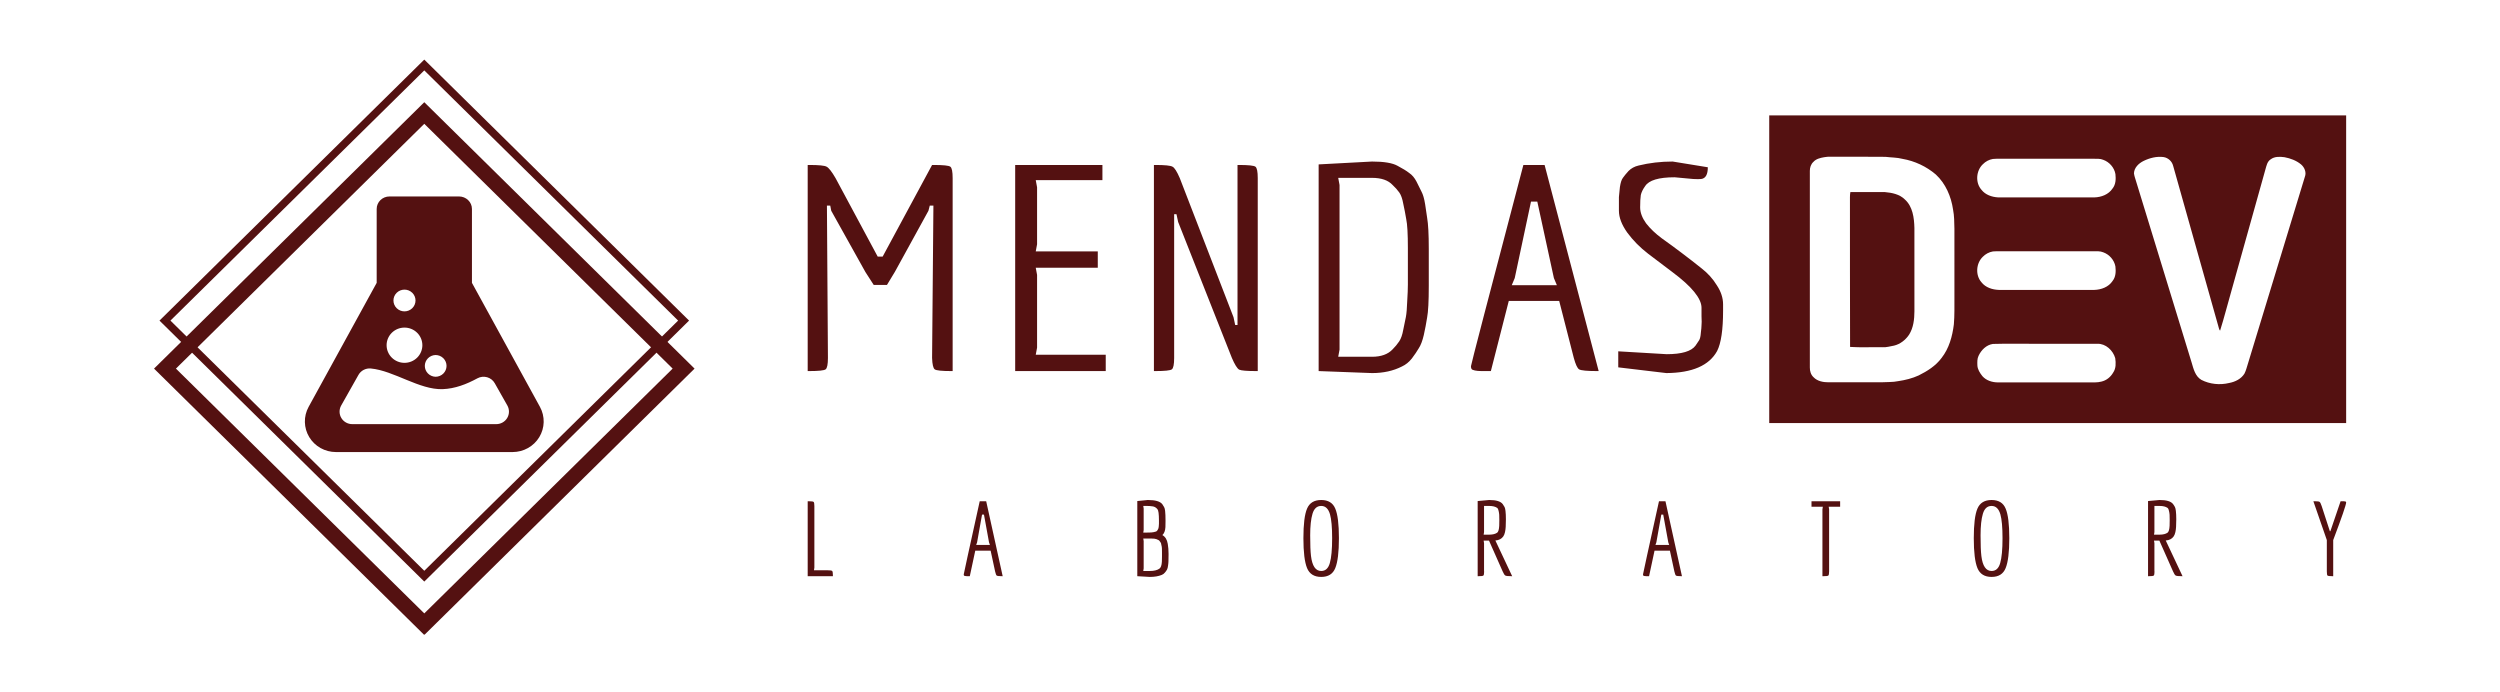 <svg width="650" height="180" viewBox="0 0 650 180" fill="none" xmlns="http://www.w3.org/2000/svg">
<g style="mix-blend-mode:color">
<path d="M216.55 149.811H210V130.325H210.21C210.965 130.325 211.403 130.379 211.526 130.487C211.667 130.595 211.736 130.956 211.736 131.57V147.591L211.631 148.268H215.025C215.78 148.268 216.218 148.322 216.34 148.43C216.481 148.539 216.551 148.899 216.551 149.513V149.811H216.55ZM260.565 149.811C259.776 149.811 259.303 149.756 259.146 149.648C259.005 149.54 258.865 149.18 258.725 148.566L257.567 143.18H253.568L252.148 149.811H251.411C251.201 149.811 251.026 149.793 250.885 149.756C250.744 149.72 250.656 149.675 250.622 149.621C250.586 149.567 250.569 149.476 250.569 149.35C250.569 149.225 251.955 142.882 254.726 130.325H256.41L260.698 149.811H260.566H260.565ZM257.383 141.691L257.146 141.015L255.831 133.789H255.331L254.042 141.015L253.805 141.691H257.383ZM302.931 132.842C302.984 133.292 303.01 133.663 303.01 133.951C303.028 134.24 303.037 134.736 303.037 135.44C303.037 136.143 303.028 136.675 303.01 137.037C302.958 137.993 302.695 138.687 302.221 139.12C302.975 139.553 303.439 140.311 303.615 141.394C303.755 142.188 303.826 143.062 303.826 144.019C303.826 144.957 303.817 145.58 303.8 145.886C303.8 146.193 303.764 146.581 303.694 147.05C303.642 147.501 303.554 147.844 303.431 148.078C303.276 148.36 303.09 148.623 302.879 148.863C302.659 149.146 302.368 149.361 302.037 149.486C301.177 149.829 300.151 150 298.959 150L295.697 149.811V130.271L298.433 130C300.38 130 301.633 130.361 302.195 131.083C302.405 131.371 302.563 131.624 302.668 131.84C302.791 132.057 302.879 132.391 302.931 132.842ZM298.17 138.471C299.081 138.471 299.669 138.434 299.932 138.363L300.564 138.2C300.717 138.135 300.846 138.021 300.932 137.876C301.037 137.713 301.107 137.587 301.143 137.497C301.195 137.388 301.239 137.19 301.274 136.901C301.308 136.613 301.327 136.369 301.327 136.171V135.277C301.327 133.654 301.195 132.689 300.932 132.382C300.564 131.949 300.143 131.705 299.669 131.651C299.196 131.578 298.696 131.543 298.17 131.543H297.249L297.354 132.219V137.794L297.249 138.471H298.17ZM298.959 148.457C300.028 148.457 300.853 148.26 301.432 147.862C301.817 147.609 302.037 146.996 302.09 146.022C302.107 145.715 302.116 145.283 302.116 144.723V143.64C302.116 142.81 302.098 142.323 302.063 142.179C302.028 142.034 301.984 141.835 301.932 141.583C301.896 141.313 301.844 141.141 301.774 141.069C301.681 140.946 301.593 140.82 301.511 140.69C301.406 140.528 301.282 140.429 301.143 140.392C300.981 140.329 300.823 140.256 300.669 140.176C300.388 140.068 299.906 140.014 299.222 140.014H297.249L297.354 140.69V147.781L297.249 148.457H298.959V148.457ZM347.173 147.7C346.558 149.233 345.34 150 343.516 150C341.691 150 340.464 149.233 339.833 147.7C339.201 146.149 338.886 143.559 338.886 139.932C338.886 136.288 339.201 133.725 339.833 132.246C340.464 130.748 341.691 130 343.516 130C345.34 130 346.558 130.749 347.173 132.246C347.804 133.725 348.12 136.288 348.12 139.932C348.12 143.559 347.804 146.148 347.173 147.7ZM343.516 148.457C344.621 148.457 345.366 147.771 345.752 146.401C346.156 145.011 346.357 142.855 346.357 139.932C346.357 137.118 346.173 135.052 345.805 133.735C345.384 132.273 344.621 131.543 343.516 131.543C342.411 131.543 341.657 132.219 341.253 133.572C340.85 134.908 340.648 136.784 340.648 139.202C340.648 141.601 340.718 143.387 340.859 144.56C341.174 147.158 342.06 148.457 343.516 148.457V148.457ZM393.06 149.811C392.166 149.811 391.613 149.756 391.403 149.648C391.192 149.54 390.955 149.18 390.692 148.566L387.141 140.555H385.746L385.852 141.231V148.566H385.878C385.878 149.18 385.807 149.54 385.668 149.648C385.544 149.756 385.106 149.811 384.352 149.811H384.194V130.271L387.193 130C389.017 130 390.193 130.361 390.719 131.083C390.929 131.371 391.087 131.624 391.192 131.84C391.297 132.057 391.376 132.391 391.429 132.842C391.499 133.437 391.534 134.168 391.534 135.034C391.534 135.882 391.516 136.532 391.482 136.982C391.46 137.447 391.398 137.909 391.297 138.363C391.192 138.831 391.042 139.202 390.85 139.472C390.411 140.104 389.727 140.456 388.798 140.528L393.165 149.811H393.06ZM387.193 139.012C388.088 139.012 388.78 138.84 389.272 138.498C389.569 138.264 389.745 137.668 389.798 136.712C389.819 136.234 389.828 135.756 389.824 135.277C389.824 134.61 389.815 134.132 389.798 133.843C389.772 133.505 389.719 133.17 389.64 132.842C389.569 132.463 389.447 132.202 389.272 132.057C388.78 131.713 388.088 131.543 387.193 131.543H385.852V138.336L385.746 139.012H387.193V139.012ZM437.176 149.811C436.387 149.811 435.913 149.756 435.755 149.648C435.615 149.54 435.475 149.18 435.334 148.566L434.177 143.18H430.178L428.757 149.811H428.021C427.81 149.811 427.635 149.793 427.494 149.756C427.354 149.72 427.267 149.675 427.231 149.621C427.196 149.567 427.179 149.476 427.179 149.35C427.179 149.225 428.564 142.882 431.335 130.325H433.019L437.307 149.811H437.176ZM433.993 141.691L433.756 141.015L432.44 133.789H431.94L430.651 141.015L430.415 141.691H433.993V141.691ZM474.043 149.811H473.832V132.436L473.937 131.759H470.991V130.325H478.436V131.759H475.463L475.568 132.436V148.566C475.568 149.18 475.498 149.54 475.358 149.648C475.235 149.756 474.796 149.811 474.043 149.811V149.811ZM521.47 147.7C520.856 149.233 519.638 150 517.813 150C515.989 150 514.762 149.233 514.13 147.7C513.499 146.149 513.183 143.559 513.183 139.932C513.183 136.288 513.499 133.725 514.13 132.246C514.762 130.748 515.989 130 517.813 130C519.638 130 520.856 130.749 521.47 132.246C522.101 133.725 522.417 136.288 522.417 139.932C522.417 143.559 522.101 146.148 521.47 147.7ZM517.813 148.457C518.918 148.457 519.664 147.771 520.049 146.401C520.453 145.011 520.655 142.855 520.655 139.932C520.655 137.118 520.47 135.052 520.102 133.735C519.681 132.273 518.918 131.543 517.813 131.543C516.708 131.543 515.954 132.219 515.551 133.572C515.147 134.908 514.946 136.784 514.946 139.202C514.946 141.601 515.015 143.387 515.156 144.56C515.472 147.158 516.357 148.457 517.813 148.457ZM567.357 149.811C566.462 149.811 565.91 149.756 565.699 149.648C565.489 149.54 565.252 149.18 564.989 148.566L561.437 140.555H560.043L560.148 141.231V148.566H560.174C560.174 149.18 560.105 149.54 559.964 149.648C559.842 149.756 559.403 149.811 558.649 149.811H558.491V130.271L561.49 130C563.314 130 564.489 130.361 565.015 131.083C565.226 131.371 565.383 131.624 565.489 131.84C565.594 132.057 565.673 132.391 565.725 132.842C565.796 133.437 565.831 134.168 565.831 135.034C565.831 135.882 565.813 136.532 565.778 136.982C565.756 137.447 565.695 137.909 565.594 138.363C565.489 138.831 565.34 139.202 565.147 139.472C564.709 140.104 564.024 140.456 563.095 140.528L567.462 149.811H567.357V149.811ZM561.49 139.012C562.384 139.012 563.077 138.84 563.568 138.498C563.867 138.264 564.042 137.668 564.094 136.712C564.113 136.423 564.121 135.945 564.121 135.277C564.121 134.61 564.113 134.132 564.094 133.843C564.07 133.505 564.017 133.17 563.936 132.842C563.867 132.463 563.744 132.202 563.568 132.057C563.077 131.713 562.384 131.543 561.49 131.543H560.148V138.336L560.043 139.012H561.49V139.012ZM606.633 149.811H606.501C605.746 149.811 605.299 149.756 605.159 149.648C605.036 149.54 604.975 149.18 604.975 148.566V140.419L601.476 130.325H601.871C602.537 130.325 602.94 130.379 603.081 130.487C603.239 130.578 603.423 130.938 603.633 131.57L605.764 138.119H605.896L608.553 130.325H608.842C609.316 130.325 609.623 130.342 609.763 130.379C609.921 130.397 610 130.478 610 130.622C610 131.218 608.877 134.484 606.633 140.419V149.811V149.811Z" fill="#541111"/>
<path d="M460 30H610V110H460V30ZM474.265 40.877C473.264 41.052 472.188 41.3 471.483 42.094C470.832 42.686 470.554 43.574 470.558 44.436C470.56 61.479 470.562 78.521 470.558 95.566C470.548 96.482 470.828 97.441 471.519 98.074C472.517 99.121 474.029 99.397 475.415 99.397C479.955 99.403 484.497 99.401 489.037 99.397C490.561 99.301 492.107 99.407 493.609 99.085C495.411 98.814 497.206 98.373 498.866 97.607C501.099 96.494 503.292 95.121 504.794 93.084C506.764 90.596 507.625 87.426 508.004 84.324C508.204 81.998 508.136 79.66 508.15 77.328C508.148 71.377 508.152 65.427 508.148 59.478C508.104 57.812 508.124 56.127 507.794 54.485C507.303 51.093 505.861 47.728 503.316 45.372C500.856 43.269 497.818 41.85 494.632 41.3C493.196 40.925 491.698 40.965 490.234 40.779C485.498 40.713 480.76 40.773 476.021 40.749C475.435 40.739 474.842 40.751 474.265 40.877V40.877ZM557.334 41.842C556.08 42.455 554.893 43.574 554.83 45.054C554.909 45.727 555.151 46.367 555.343 47.014C560.17 62.758 564.992 78.501 569.818 94.243C570.311 95.895 570.746 97.83 572.356 98.766C574.545 99.901 577.168 100.155 579.557 99.58C581.125 99.293 582.702 98.529 583.561 97.132C583.975 96.334 584.17 95.446 584.448 94.596C589.383 78.383 594.343 62.178 599.266 45.962C599.722 44.813 599.174 43.504 598.266 42.744C597.047 41.733 595.519 41.17 593.977 40.875C592.763 40.717 591.393 40.647 590.364 41.433C589.463 42.006 589.28 43.133 589 44.079C586.036 54.682 583.066 65.286 580.096 75.887C579.121 79.247 578.276 82.648 577.218 85.98C576.946 85.675 576.904 85.254 576.784 84.879C572.866 70.96 568.949 57.038 565.02 43.123C564.732 41.954 563.738 41.034 562.553 40.841C560.76 40.596 558.942 41.06 557.334 41.842V41.842ZM518.154 41.328C517.168 41.493 516.245 41.984 515.546 42.698C513.768 44.376 513.543 47.5 515.184 49.346C516.203 50.658 517.879 51.223 519.483 51.321C527.826 51.327 536.168 51.317 544.511 51.327C546.327 51.281 548.238 50.577 549.271 48.999C550.114 47.953 550.148 46.543 550.014 45.266C549.724 43.57 548.438 42.114 546.826 41.545C546.033 41.212 545.16 41.286 544.32 41.276C536.246 41.28 528.169 41.278 520.092 41.278C519.445 41.282 518.796 41.252 518.154 41.328V41.328ZM518.148 65.376C517.158 65.545 516.231 66.04 515.532 66.76C513.764 68.446 513.549 71.56 515.192 73.404C516.253 74.76 518.015 75.315 519.68 75.375C527.957 75.371 536.234 75.369 544.511 75.377C546.323 75.325 548.238 74.63 549.265 73.052C550.12 71.993 550.154 70.561 550.006 69.272C549.702 67.59 548.418 66.148 546.814 65.587C546.025 65.258 545.156 65.336 544.322 65.326C536.24 65.33 528.157 65.328 520.074 65.328C519.431 65.334 518.786 65.3 518.148 65.376V65.376ZM518.146 89.425C516.453 89.673 515.132 90.999 514.431 92.498C514.048 93.26 514.094 94.14 514.118 94.97C514.156 96.047 514.781 96.984 515.426 97.803C516.429 98.944 517.987 99.424 519.471 99.426C527.35 99.422 535.228 99.426 543.107 99.424C544.188 99.415 545.29 99.498 546.349 99.217C547.655 98.928 548.766 98.032 549.421 96.877C550.182 95.782 550.14 94.377 549.96 93.116C549.377 91.093 547.501 89.318 545.31 89.38H528.103C524.784 89.41 521.46 89.322 518.146 89.425V89.425Z" fill="#541111"/>
<path d="M481.098 49.94C484.084 49.934 487.07 49.93 490.056 49.94C491.9 50.106 493.881 50.489 495.247 51.849C497.321 53.689 497.68 56.653 497.746 59.269C497.756 66.487 497.75 73.707 497.75 80.925C497.74 83.021 497.5 85.214 496.356 87.025C495.441 88.384 494.063 89.473 492.453 89.86C491.456 90.028 490.474 90.351 489.449 90.281C486.641 90.221 483.821 90.385 481.02 90.199C480.952 77.214 481.018 64.23 480.986 51.245C480.976 50.808 481.026 50.371 481.098 49.94V49.94Z" fill="#541111"/>
<path d="M247.689 96.479H247.344C244.872 96.479 243.435 96.33 243.032 96.032C242.63 95.735 242.4 94.742 242.342 93.055L242.687 53.461H241.739L241.394 54.801L232.683 70.654L230.613 74.077H227.163L225.007 70.728L216.123 54.801L215.865 53.461H215.002L215.261 93.055C215.261 94.742 215.06 95.735 214.657 96.032C214.255 96.33 212.818 96.479 210.345 96.479H210V42.893H210.431C212.904 42.893 214.399 43.042 214.916 43.34C215.492 43.637 216.268 44.63 217.245 46.317L228.198 66.709H229.492L242.342 42.893H242.773C245.247 42.893 246.684 43.042 247.086 43.34C247.489 43.637 247.689 44.63 247.689 46.317V96.479ZM287.492 96.479H263.947V42.893H286.63V46.838H269.294L269.639 48.698V63.509L269.294 65.369H285.422V69.612H269.294L269.639 71.472V90.376L269.294 92.237H287.492V96.479V96.479ZM327.014 96.479H326.669C324.197 96.479 322.702 96.355 322.184 96.107C321.667 95.809 321.035 94.792 320.287 93.055L306.315 57.704L305.884 55.694H305.28V93.055C305.28 94.742 305.08 95.735 304.676 96.032C304.274 96.33 302.837 96.479 300.364 96.479H300.019V42.893H300.45C302.865 42.893 304.331 43.042 304.849 43.34C305.366 43.588 305.999 44.58 306.746 46.317L320.718 82.487L321.149 84.497H321.753V42.893H322.098C324.571 42.893 326.008 43.042 326.41 43.34C326.814 43.637 327.014 44.63 327.014 46.317V96.479V96.479ZM371.482 64.7V74.3C371.482 78.319 371.337 81.073 371.05 82.562C370.82 84.05 370.533 85.564 370.188 87.102C369.843 88.59 369.412 89.731 368.894 90.525C368.434 91.319 367.83 92.212 367.083 93.204C366.335 94.147 365.472 94.842 364.496 95.288C362.253 96.43 359.666 97 356.733 97L342.848 96.479V42.744L356.733 42C359.838 42 362.052 42.372 363.374 43.116C364.696 43.811 365.703 44.431 366.393 44.977C367.14 45.473 367.773 46.217 368.29 47.21C368.808 48.202 369.239 49.07 369.584 49.815C369.986 50.559 370.302 51.65 370.533 53.089C370.762 54.478 370.935 55.645 371.05 56.587C371.337 58.225 371.482 60.929 371.482 64.7V64.7ZM356.733 92.758C359.09 92.758 360.873 92.113 362.081 90.823C362.731 90.177 363.308 89.479 363.806 88.739C364.265 88.044 364.61 87.052 364.841 85.762C365.127 84.422 365.358 83.306 365.531 82.413C365.703 81.47 365.817 80.106 365.876 78.319C365.99 76.484 366.048 75.045 366.048 74.003V64.476C366.048 60.804 365.904 58.299 365.617 56.959C365.395 55.615 365.136 54.275 364.841 52.941C364.61 51.65 364.265 50.683 363.806 50.038C363.304 49.346 362.727 48.698 362.081 48.103C360.93 46.863 359.148 46.242 356.733 46.242H347.936L348.281 48.103V90.897L347.936 92.758H356.733V92.758ZM415.223 96.479C412.636 96.479 411.084 96.33 410.566 96.032C410.106 95.735 409.646 94.742 409.186 93.055L405.391 78.245H392.282L387.625 96.479H385.21C384.52 96.479 383.945 96.43 383.485 96.33C383.024 96.231 382.738 96.107 382.622 95.958C382.507 95.809 382.45 95.561 382.45 95.214C382.45 94.867 386.992 77.426 396.077 42.893H401.596L415.655 96.479H415.223V96.479ZM404.788 74.152L404.011 72.291L399.699 52.419H398.06L393.834 72.291L393.058 74.152H404.788ZM448 79.138V80.775C448 85.737 447.483 89.235 446.448 91.269C444.378 95.04 439.979 96.951 433.252 97L420.746 95.511V91.344L433.338 92.088C437.247 92.088 439.748 91.344 440.842 89.855C441.244 89.26 441.56 88.788 441.79 88.441C442.02 88.044 442.163 87.399 442.222 86.506C442.336 85.613 442.394 84.968 442.394 84.571C442.451 84.124 442.451 83.355 442.394 82.264V80.031C442.394 77.6 439.864 74.499 434.804 70.728C432.69 69.156 430.591 67.568 428.508 65.965C426.409 64.356 424.58 62.503 423.075 60.457C421.637 58.423 420.919 56.538 420.919 54.801V51.229C420.976 50.584 421.062 49.715 421.178 48.624C421.35 47.482 421.609 46.689 421.954 46.242C422.299 45.746 422.787 45.151 423.42 44.456C424.096 43.769 424.998 43.276 426.007 43.042C428.824 42.347 431.786 42 434.891 42L444.033 43.489C444.033 45.374 443.457 46.391 442.308 46.54C441.847 46.589 441.157 46.589 440.238 46.54L435.408 46.093C431.268 46.093 428.709 46.863 427.732 48.401C427.157 49.194 426.783 49.964 426.611 50.708C426.496 51.452 426.439 52.519 426.439 53.908C426.439 55.248 426.956 56.637 427.991 58.076C429.083 59.465 430.434 60.755 432.045 61.946C433.792 63.188 435.517 64.454 437.219 65.742C438.967 67.059 440.692 68.399 442.394 69.76C444.01 71.008 445.354 72.495 446.361 74.152C447.453 75.789 448 77.451 448 79.138V79.138Z" fill="#541111"/>
<g clip-path="url(#clip0)">
<path d="M110.314 29.383L177.737 95.838L110.314 162.292L42.894 95.838L110.314 29.383Z" stroke="#541111" stroke-width="4"/>
<path d="M110.312 16.899L177.734 83.353L110.312 149.807L42.89 83.354L110.312 16.899Z" stroke="#541111" stroke-width="2"/>
<path d="M140.394 105.798L122.706 73.542V54.327C122.706 52.517 121.17 51.076 119.337 51.076H101.281C99.447 51.076 97.937 52.517 97.937 54.326V73.542L80.234 105.798C79.571 107.01 79.238 108.37 79.267 109.746C79.297 111.121 79.688 112.466 80.403 113.649C81.117 114.831 82.131 115.811 83.344 116.492C84.558 117.172 85.93 117.531 87.326 117.534H133.291C134.687 117.531 136.059 117.173 137.273 116.492C138.487 115.812 139.501 114.833 140.216 113.651C140.932 112.469 141.324 111.124 141.356 109.748C141.387 108.372 141.056 107.012 140.394 105.799V105.798ZM113.233 92.303C113.994 92.303 114.723 92.601 115.261 93.131C115.799 93.662 116.101 94.381 116.101 95.131C116.101 95.881 115.799 96.6 115.261 97.13C114.723 97.661 113.994 97.959 113.233 97.959C112.488 97.935 111.781 97.627 111.262 97.099C110.743 96.572 110.453 95.866 110.453 95.131C110.453 94.396 110.743 93.69 111.262 93.162C111.781 92.635 112.488 92.326 113.233 92.303ZM105.165 75.3C105.926 75.3 106.656 75.598 107.194 76.129C107.732 76.659 108.035 77.378 108.035 78.129C108.035 78.879 107.732 79.598 107.194 80.129C106.656 80.659 105.926 80.957 105.165 80.957C104.404 80.957 103.674 80.659 103.136 80.129C102.598 79.599 102.296 78.879 102.296 78.129C102.296 77.379 102.598 76.66 103.136 76.129C103.674 75.599 104.404 75.301 105.165 75.301V75.3ZM105.165 85.173C106.398 85.173 107.581 85.656 108.453 86.515C109.325 87.374 109.815 88.54 109.816 89.755C109.816 90.971 109.326 92.137 108.454 92.996C107.582 93.856 106.399 94.339 105.165 94.339C103.932 94.339 102.749 93.856 101.877 92.996C101.005 92.137 100.515 90.971 100.515 89.755C100.515 89.153 100.635 88.557 100.869 88.001C101.103 87.445 101.445 86.94 101.877 86.515C102.309 86.09 102.822 85.752 103.386 85.522C103.95 85.292 104.554 85.173 105.165 85.173V85.173ZM131.871 108.682C131.577 109.171 131.158 109.575 130.655 109.854C130.153 110.134 129.585 110.279 129.009 110.275H91.608C91.031 110.279 90.464 110.134 89.961 109.855C89.459 109.575 89.04 109.171 88.746 108.682C88.452 108.192 88.294 107.635 88.287 107.066C88.279 106.498 88.423 105.937 88.704 105.44L93.199 97.475C93.513 96.918 93.985 96.464 94.557 96.168C95.13 95.872 95.777 95.747 96.42 95.808C102.39 96.368 109.1 101.403 115.096 101.179C118.308 101.057 121.289 99.904 124.128 98.362C124.898 97.943 125.805 97.842 126.65 98.081C127.495 98.321 128.209 98.881 128.636 99.639L131.915 105.438C132.194 105.935 132.338 106.496 132.33 107.065C132.322 107.634 132.164 108.191 131.871 108.682V108.682Z" fill="#541111"/>
</g>
</g>
<defs>
<clipPath id="clip0">
<rect width="140.625" height="150" fill="white" transform="translate(40 15)"/>
</clipPath>
</defs>
</svg>
